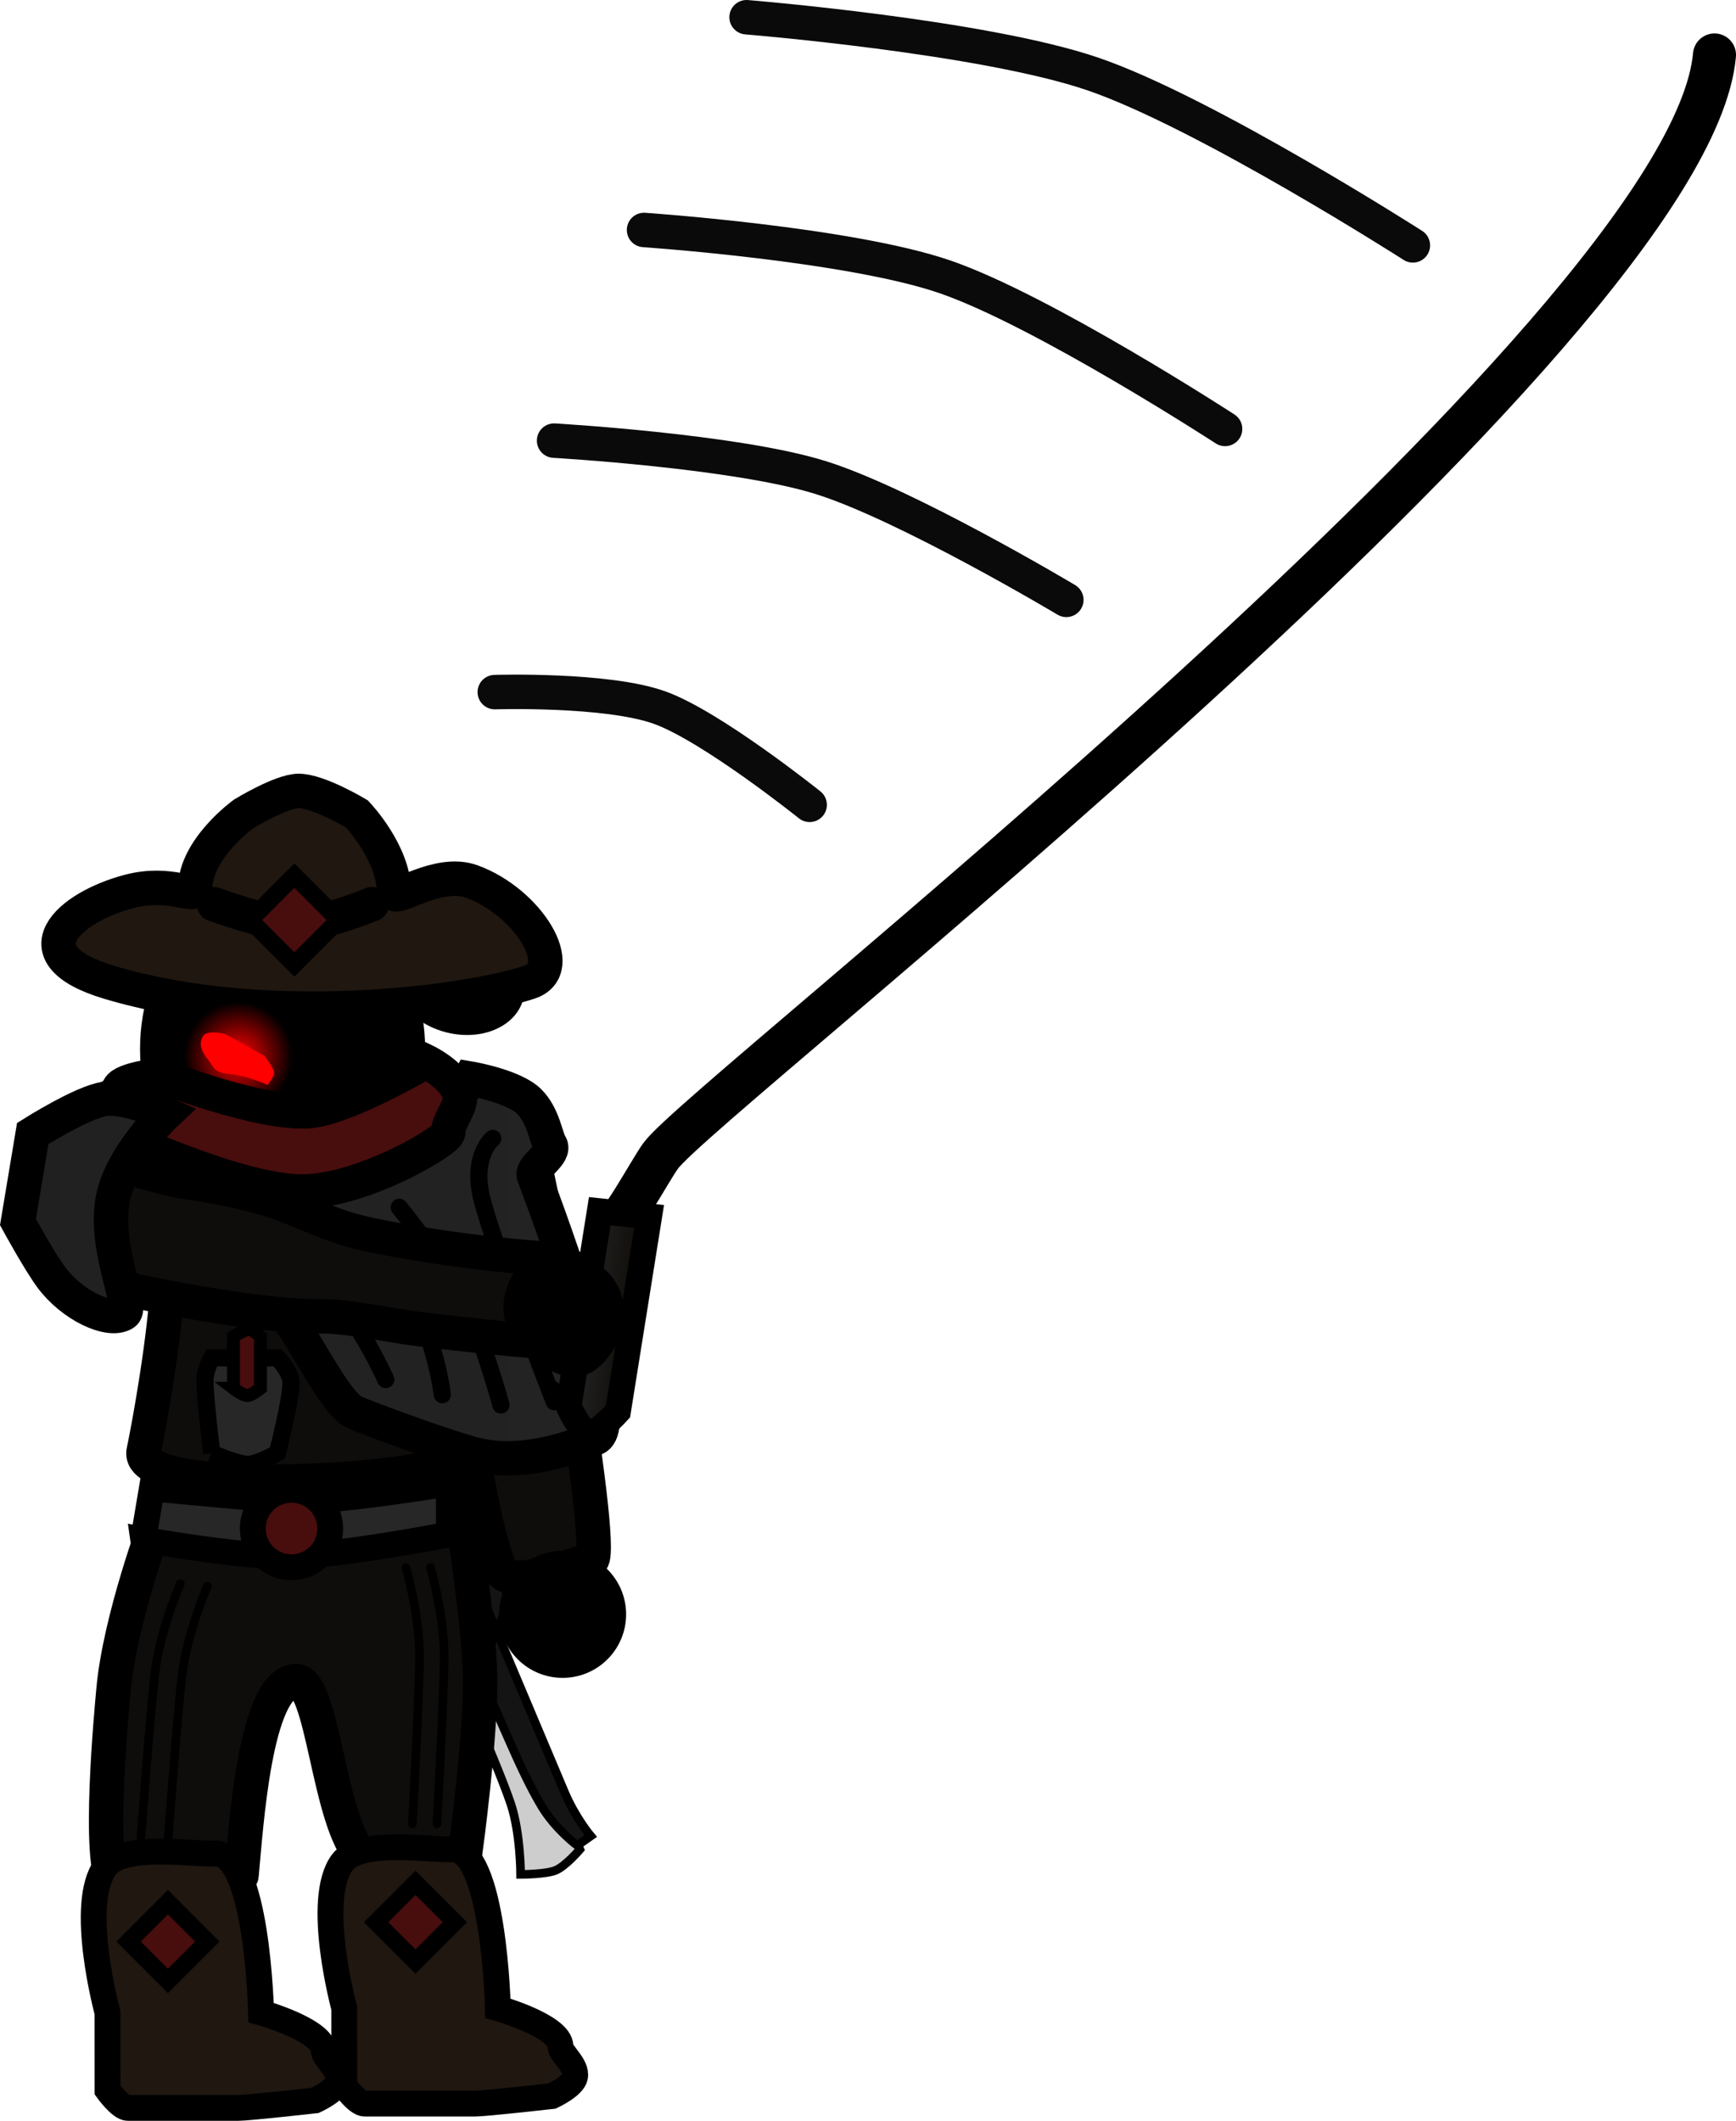 <svg version="1.1" xmlns="http://www.w3.org/2000/svg" xmlns:xlink="http://www.w3.org/1999/xlink" width="100.814" height="123.145" viewBox="0,0,100.814,123.145"><defs><linearGradient x1="225.259" y1="145.971" x2="257.777" y2="145.971" gradientUnits="userSpaceOnUse" id="color-1"><stop offset="0" stop-color="#202020"/><stop offset="1" stop-color="#232323"/></linearGradient><radialGradient cx="236.616" cy="133.656" r="3.167" gradientUnits="userSpaceOnUse" id="color-2"><stop offset="0" stop-color="#ff0000"/><stop offset="1" stop-color="#ff0000" stop-opacity="0"/></radialGradient><linearGradient x1="224.671" y1="139.991" x2="234.814" y2="139.991" gradientUnits="userSpaceOnUse" id="color-3"><stop offset="0" stop-color="#202020"/><stop offset="1" stop-color="#232323"/></linearGradient><linearGradient x1="256.491" y1="150.096" x2="259.357" y2="150.4" gradientUnits="userSpaceOnUse" id="color-4"><stop offset="0" stop-color="#222222"/><stop offset="1" stop-color="#100d09"/></linearGradient></defs><g transform="translate(-222.77,-72.318)"><g data-paper-data="{&quot;isPaintingLayer&quot;:true}" fill-rule="nonzero" stroke-linejoin="miter" stroke-miterlimit="10" stroke-dasharray="" stroke-dashoffset="0" style="mix-blend-mode: normal"><path d="M322.335,75.51c-1.47,16.127 -58.736,60.5 -61.198,63.92c-0.677,0.94 -2.47,4.351 -3.08,4.382" fill="none" stroke="#000000" stroke-width="2.5" stroke-linecap="round"/><path d="M254.947,97.903c0,0 10.522,0.603 15.454,2.136c4.983,1.549 14.294,7.11 14.294,7.11" fill="none" stroke="#0a0a0a" stroke-width="2" stroke-linecap="round"/><path d="M266.126,73.318c0,0 13.748,1.118 20.12,3.3c6.522,2.233 18.573,9.948 18.573,9.948" fill="none" stroke="#0a0a0a" stroke-width="2" stroke-linecap="round"/><path d="M251.503,112.505c0,0 6.491,-0.203 9.568,0.898c3.017,1.08 8.718,5.648 8.718,5.648" fill="none" stroke="#0a0a0a" stroke-width="2" stroke-linecap="round"/><path d="M260.171,85.671c0,0 11.892,0.81 17.448,2.712c5.689,1.948 16.295,8.841 16.295,8.841" fill="none" stroke="#0a0a0a" stroke-width="2" stroke-linecap="round"/><path d="M248.536,132.22c-2.08,-0.599 -3.388,-2.397 -2.922,-4.016c0.466,-1.619 2.53,-2.445 4.61,-1.846c2.08,0.599 3.388,2.397 2.922,4.016c-0.466,1.619 -2.53,2.445 -4.61,1.846z" fill="#000000" stroke="none" stroke-width="0" stroke-linecap="butt"/><path d="M256.447,179.704c0,0 -0.823,0.966 -1.404,1.211c-0.566,0.238 -2.039,0.24 -2.039,0.24c0,0 -0.005,-2.405 -0.568,-4.089c-0.84,-2.51 -3.981,-9.51 -3.981,-9.51l2.439,-1.028z" fill="#cdcdcd" stroke="#000000" stroke-width="0.5" stroke-linecap="butt"/><path d="M251.157,165.949c0,0 1.74,4.128 2.642,6.269c0.455,1.08 1.146,2.719 1.74,4.129c0.641,1.522 1.537,2.579 1.537,2.579l-0.782,0.55c0,0 -1.264,-0.939 -2.065,-2.27c-0.708,-1.176 -1.363,-2.641 -1.797,-3.618c-0.922,-2.076 -3.045,-6.893 -3.045,-6.893l1.769,-0.746z" fill="#141414" stroke="#000000" stroke-width="0.5" stroke-linecap="butt"/><path d="M250.561,167.877l-1.961,0.826c0,0 -1.389,-3.295 -1.678,-3.983c-0.095,-0.227 0.112,-0.794 0.274,-0.862c0.343,-0.145 1.419,-0.598 1.419,-0.598z" fill="#191919" stroke="#000000" stroke-width="0.5" stroke-linecap="butt"/><path d="M252.678,150.714c0,0 1.772,-0.391 2.31,0.212c0.179,0.2 0.08,1.903 -0.079,2.153c-0.628,0.562 -2.399,1.964 -3.396,3.643c-0.312,0.481 -1.065,0.918 -1.189,1.532c-0.061,0.301 0.152,0.839 0.07,1.084c0.229,0.686 0.705,2.093 1.161,3.384c0.454,1.284 1.145,2.256 0.975,2.701c-0.366,0.961 -0.619,1.575 -0.619,1.575l-0.909,0.35l-3.549,-8.318c0,0 0.959,-3.451 1.936,-4.497c0.963,-1.031 3.287,-3.817 3.287,-3.817z" fill="#141414" stroke="#000000" stroke-width="1" stroke-linecap="butt"/><path d="M251.611,167.028c0,0 -0.189,0.633 -0.418,0.729c-0.166,0.07 -0.826,-0.205 -0.826,-0.205l-2.921,-6.932l1.243,-0.524z" fill="#cdcdcd" stroke="#000000" stroke-width="0.5" stroke-linecap="butt"/><path d="M248.857,163.256l-0.955,0.403c0,0 -0.229,-0.594 -0.276,-0.891c-0.042,-0.266 0.009,-0.81 0.009,-0.81l0.615,-0.259z" fill="#cdcdcd" stroke="none" stroke-width="0" stroke-linecap="butt"/><path d="M250.419,164.23l-1.192,0.502l-2.118,-5.503l0.733,-1.112z" fill="#cdcdcd" stroke="#000000" stroke-width="0.5" stroke-linecap="butt"/><path d="M251.325,167.117c0,0 0.114,0.1 0.119,0.228c0.004,0.101 -0.096,0.23 -0.124,0.281c-0.059,0.108 -0.362,0.162 -0.362,0.162l-1.739,-0.175l0.205,-0.653l1.9,0.157z" fill="#cdcdcd" stroke="none" stroke-width="0" stroke-linecap="butt"/><path d="M249.991,167.326l-0.735,0.31l-0.653,-1.548l0.735,-0.31z" fill="#cdcdcd" stroke="none" stroke-width="0" stroke-linecap="butt"/><path d="M249.793,165.603l-2.469,1.057l-0.196,-0.365l2.517,-1.044z" fill="#cdcdcd" stroke="none" stroke-width="0" stroke-linecap="butt"/><path d="M250.868,167.502c-0.039,-0.093 0.03,-0.21 0.154,-0.262c0.124,-0.052 0.256,-0.019 0.295,0.073c0.039,0.093 -0.03,0.21 -0.154,0.262c-0.124,0.052 -0.256,0.019 -0.295,-0.073z" fill="#000000" stroke="none" stroke-width="0" stroke-linecap="butt"/><path d="M248.85,163.464c-0.102,-0.241 0.061,-0.54 0.363,-0.667c0.302,-0.127 0.629,-0.035 0.731,0.206c0.102,0.241 -0.061,0.54 -0.363,0.667c-0.302,0.127 -0.629,0.035 -0.731,-0.206z" fill="#2b2b2b" stroke="none" stroke-width="0" stroke-linecap="butt"/><path d="M249.607,163.659c0,0 -0.399,0.506 -0.622,0.651c-0.213,0.138 -0.694,0.235 -0.694,0.235l-0.196,-0.465c0,0 0.41,-0.036 0.564,-0.122c0.134,-0.074 0.309,-0.362 0.309,-0.362z" fill="#2b2b2b" stroke="none" stroke-width="0" stroke-linecap="butt"/><path d="M249.041,163.367c-0.062,-0.148 0.036,-0.33 0.219,-0.407c0.183,-0.077 0.382,-0.02 0.444,0.128c0.062,0.148 -0.036,0.33 -0.219,0.407c-0.183,0.077 -0.382,0.02 -0.444,-0.128z" fill="#000000" stroke="none" stroke-width="0" stroke-linecap="butt"/><path d="M247.731,165.121c-0.188,-0.447 -0.152,-0.889 0.08,-0.987c0.233,-0.098 0.574,0.185 0.763,0.632c0.188,0.447 0.152,0.889 -0.08,0.987c-0.233,0.098 -0.574,-0.185 -0.763,-0.632z" fill="#000000" stroke="none" stroke-width="0" stroke-linecap="butt"/><path d="M247.602,164.562c-0.077,-0.183 0.049,-0.41 0.282,-0.508c0.233,-0.098 0.484,-0.029 0.561,0.153c0.077,0.183 -0.049,0.41 -0.282,0.508c-0.233,0.098 -0.484,0.029 -0.561,-0.153z" fill="#2b2b2b" stroke="none" stroke-width="0" stroke-linecap="butt"/><path d="M247.739,164.549c-0.046,-0.109 0.029,-0.244 0.168,-0.303c0.139,-0.058 0.288,-0.018 0.334,0.091c0.046,0.109 -0.029,0.244 -0.168,0.303c-0.139,0.058 -0.288,0.018 -0.334,-0.091z" fill="#000000" stroke="none" stroke-width="0" stroke-linecap="butt"/><path d="M250.311,158.668c0,0 1.278,-0.345 2.14,0.08c0.648,0.291 0.993,0.912 0.987,0.932c0.175,0.362 -0.596,1.142 -0.771,1.28c-0.328,0.26 -1.508,0.6 -1.508,0.6l-0.221,-0.589c0,0 1.856,-0.098 1.929,-1.089c-0.442,-1.185 -2.477,-0.587 -2.477,-0.587z" data-paper-data="{&quot;index&quot;:null}" fill="#cdcdcd" stroke="none" stroke-width="0" stroke-linecap="butt"/><path d="M251.778,159.368c0,0 0.499,-0.003 0.51,0.052c0.01,0.053 -0.375,0.273 -0.375,0.273c0,0 -0.563,0.252 -0.699,0.411c-0.114,0.132 -0.344,0.565 -0.344,0.565l-0.218,-0.498c0,0 0.146,-0.264 0.264,-0.402c0.134,-0.156 0.862,-0.401 0.862,-0.401z" fill="#cdcdcd" stroke="none" stroke-width="0" stroke-linecap="butt"/><path d="M244.199,160.511c0,0 1.077,-0.437 1.696,-0.196c0.467,0.181 0.497,0.864 0.571,1.058c0.061,0.159 0.117,0.302 0.157,0.399c0.116,0.275 0.901,0.333 0.901,0.333c0,0 -0.06,0.285 -0.061,0.427c-0,0.119 0.059,0.37 0.059,0.37c0,0 -0.996,-0.154 -1.331,-0.475c-0.164,-0.158 -0.288,-0.245 -0.453,-0.555c-0.085,-0.159 -0.18,-0.424 -0.248,-0.567c-0.135,-0.285 -0.967,0.027 -0.967,0.027c0,0 -0.565,-0.106 -0.614,-0.232c-0.045,-0.115 0.29,-0.587 0.29,-0.587z" fill="#cdcdcd" stroke="#000000" stroke-width="0.5" stroke-linecap="butt"/><path d="M247.483,162.744c0,0 0.04,0.185 0.068,0.252c0.042,0.1 0.14,0.301 0.14,0.301c0,0 -0.971,-0.054 -1.363,-0.191c-0.381,-0.133 -0.872,-0.768 -0.872,-0.768c0,0 -0.228,-0.198 -0.25,-0.422c-0.021,-0.213 0.215,-0.51 0.238,-0.56c0.05,-0.108 0.263,0.478 0.263,0.478c0,0 0.491,0.605 0.814,0.754c0.281,0.129 0.961,0.155 0.961,0.155z" fill="#191919" stroke="#000000" stroke-width="0.5" stroke-linecap="butt"/><path d="M246.458,133.228c0,4.836 -3.258,8.756 -7.278,8.756c-4.02,0 -7.278,-3.92 -7.278,-8.756c0,-4.836 3.258,-8.756 7.278,-8.756c4.02,0 7.278,3.92 7.278,8.756z" fill="#000000" stroke="#000000" stroke-width="2" stroke-linecap="butt"/><path d="M229.361,170.438c0.37,-4.093 2.508,-9.81 2.508,-9.81c0,0 0.949,0.648 3.232,0.562c1.322,-0.05 14.415,-1.448 14.415,-1.448c0,0 1.088,6.771 1.134,9.972c0.05,3.449 -0.845,10.032 -0.845,10.032c0,0 -3.982,2.25 -5.923,0.448c-2.08,-1.931 -2.301,-10.42 -3.977,-10.269c-2.338,0.21 -2.843,8.455 -3.111,11.297c-0.028,0.298 -5.373,2.879 -7.357,0.511c-1.025,-1.224 -0.192,-10.016 -0.076,-11.293z" fill="#0e0d0c" stroke="#000000" stroke-width="2" stroke-linecap="butt"/><path d="M231.115,156.578c0.311,-1.475 1.255,-6.599 1.421,-10.239c0.003,-0.07 -1.786,0.876 -4.719,1.059c-2.487,0.156 -2.733,-6.659 -2.5,-7.476c0.42,-1.47 2.87,-3.647 4.502,-4.206c0.372,-0.127 3.724,0.051 3.724,0.051c0,0 3.877,1.78 5.616,1.798c2.26,0.024 5.418,-1.294 5.418,-1.294c0,0 7.876,-0.465 8.426,1.654c0.08,0.307 0.517,1.245 0.842,2.196c0.381,1.113 4.342,23.303 3.195,22.81c-0.255,-0.11 -4.695,1.897 -5.238,0.493c-2.239,-5.788 -3.241,-22.89 -3.365,-22.678c-0.92,1.574 -0.349,4.555 -0.32,5.715c0.157,6.164 0.49,9.161 0.477,10.595c-0.011,1.211 -18.075,2.351 -17.478,-0.48z" fill="#0e0d0c" stroke="#000000" stroke-width="2" stroke-linecap="butt"/><path d="M229.094,129.35c-5.398,-1.616 -2.308,-4.354 1.168,-5.269c2.45,-0.644 3.842,0.456 3.842,-0.167c0,-2.312 2.815,-4.339 2.815,-4.339c0,0 2.18,-1.333 3.196,-1.333c1.157,0 3.378,1.333 3.378,1.333c0,0 2.159,2.248 2.159,4.559c0,0.595 2.521,-1.357 4.519,-0.63c3.277,1.192 5.663,5.08 3.34,5.846c-3.624,1.196 -15.215,2.755 -24.416,0z" fill="#1f1710" stroke="#000000" stroke-width="2" stroke-linecap="butt"/><path d="M234.803,133.78c-0.478,-0.604 -0.416,-0.998 -0.25,-1.288c0.239,-0.42 1.305,-0.127 1.305,-0.127l2.282,1.275c0,0 0.5,0.671 0.547,0.926c0.043,0.237 -0.379,0.752 -0.379,0.752c0,0 -1.082,-0.521 -2.144,-0.632c-1.017,-0.106 -0.882,-0.301 -1.36,-0.905z" fill="#ff0000" stroke="none" stroke-width="0" stroke-linecap="butt"/><path d="M242.763,188.928c0,0 -1.726,-6.319 -0.115,-8.476c1.041,-1.393 5.198,-0.687 6.326,-0.762c2.497,-0.165 2.709,9.238 2.709,9.238c0,0 3.636,1.022 3.636,2.219c0,0.393 0.978,1.099 0.842,1.766c-0.112,0.551 -1.343,1.114 -1.343,1.114c0,0 -3.872,0.434 -4.443,0.434c-1.894,0 -5.415,0 -6.434,0c-0.435,0 -1.176,-1.028 -1.176,-1.028z" fill="#1f1710" stroke="#000000" stroke-width="1.5" stroke-linecap="butt"/><path d="M244.612,183.929l2.287,-2.287l2.287,2.287l-2.287,2.287z" fill="#480d0d" stroke="#000000" stroke-width="1" stroke-linecap="butt"/><path d="M229.013,189.178c0,0 -1.726,-6.319 -0.115,-8.476c1.041,-1.393 5.198,-0.687 6.326,-0.762c2.497,-0.165 2.709,9.238 2.709,9.238c0,0 3.636,1.022 3.636,2.219c0,0.393 0.978,1.099 0.842,1.766c-0.112,0.551 -1.343,1.114 -1.343,1.114c0,0 -3.872,0.434 -4.443,0.434c-1.894,0 -5.415,0 -6.434,0c-0.435,0 -1.176,-1.028 -1.176,-1.028z" fill="#1f1710" stroke="#000000" stroke-width="1.5" stroke-linecap="butt"/><path d="M230.237,185.054l2.287,-2.287l2.287,2.287l-2.287,2.287z" fill="#480d0d" stroke="#000000" stroke-width="1" stroke-linecap="butt"/><path d="M231.087,161.714l0.5,-2.967c0,0 7.925,0.742 8.125,0.742c2.976,0 9.125,-1.039 9.125,-1.039v2.967c0,0 -6.34,1.24 -9.377,1.265c-2.87,0.024 -8.373,-0.969 -8.373,-0.969z" fill="#272727" stroke="#000000" stroke-width="1.5" stroke-linecap="butt"/><path d="M251.754,166.054c0,-2.037 1.651,-3.688 3.688,-3.688c2.037,0 3.688,1.651 3.688,3.688c0,2.037 -1.651,3.688 -3.688,3.688c-2.037,0 -3.688,-1.651 -3.688,-3.688z" fill="#000000" stroke="none" stroke-width="0" stroke-linecap="butt"/><path d="M227.805,140.325c-0.826,-1.587 1.032,-3.125 1.032,-3.125c0,0 8.771,2.554 12.959,2.372c1.168,-0.051 3.302,-0.639 4.751,-1.369c2.549,-1.283 3.539,-3.254 3.539,-3.254c0,0 2.49,0.424 3.399,1.312c0.843,0.824 0.974,2.101 1.239,2.515c0.343,0.536 -1.028,1.252 -0.963,1.762c0.012,0.093 5.623,14.498 3.562,15.302c-0.669,0.261 -4.066,1.752 -7.158,0.881c-2.208,-0.622 -6.508,-2.238 -6.866,-2.426c-1.388,-0.73 -3.642,-6.094 -4.586,-6.084c-5.223,0.054 -8.836,-3.905 -10.907,-7.886z" fill="url(#color-1)" stroke="#000000" stroke-width="2" stroke-linecap="butt"/><path d="M244.366,124.822c0,0 -2.776,1.167 -4.5,1.167c-1.53,0 -4.667,-1.167 -4.667,-1.167" fill="none" stroke="#000000" stroke-width="2" stroke-linecap="round"/><path d="M239.866,128.317l-2.578,-2.578l2.578,-2.578l2.578,2.578z" fill="#480d0d" stroke="#000000" stroke-width="1" stroke-linecap="butt"/><path d="M233.449,133.656c0,-1.749 1.418,-3.167 3.167,-3.167c1.749,0 3.167,1.418 3.167,3.167c0,1.749 -1.418,3.167 -3.167,3.167c-1.749,0 -3.167,-1.418 -3.167,-3.167z" fill="url(#color-2)" stroke="none" stroke-width="0" stroke-linecap="butt"/><path d="M237.449,161.072c0,-1.243 1.007,-2.25 2.25,-2.25c1.243,0 2.25,1.007 2.25,2.25c0,1.243 -1.007,2.25 -2.25,2.25c-1.243,0 -2.25,-1.007 -2.25,-2.25z" fill="#480d0d" stroke="#000000" stroke-width="1.5" stroke-linecap="butt"/><path d="M230.956,178.991c0,0 0.53,-7.118 0.807,-9.494c0.294,-2.52 1.479,-5.22 1.479,-5.22" fill="none" stroke="#000000" stroke-width="0.5" stroke-linecap="round"/><path d="M232.528,179.133c0,0 0.53,-7.118 0.807,-9.494c0.294,-2.52 1.479,-5.22 1.479,-5.22" fill="none" stroke="#000000" stroke-width="0.5" stroke-linecap="round"/><path d="M247.768,163.333c0,0 0.829,2.83 0.797,5.367c-0.031,2.392 -0.419,9.519 -0.419,9.519" data-paper-data="{&quot;index&quot;:null}" fill="none" stroke="#000000" stroke-width="0.5" stroke-linecap="round"/><path d="M246.339,163.333c0,0 0.829,2.83 0.797,5.367c-0.031,2.392 -0.419,9.519 -0.419,9.519" data-paper-data="{&quot;index&quot;:null}" fill="none" stroke="#000000" stroke-width="0.5" stroke-linecap="round"/><path d="M230.129,138.441c0,0 -0.792,-2.28 -0.451,-2.951c0.264,-0.519 2.326,-0.738 2.326,-0.738c0,0 5.911,2.315 8.734,2.081c2.172,-0.18 6.766,-2.883 6.766,-2.883c0,0 1.575,0.759 1.946,1.863c0.231,0.687 -0.693,1.606 -0.649,2.26c0.03,0.446 -4.852,3.359 -8.372,3.429c-3.52,0.069 -10.299,-3.061 -10.299,-3.061z" fill="#480d0d" stroke="#000000" stroke-width="2" stroke-linecap="butt"/><path d="M254.956,153.705c0,0 -3.608,-9.231 -4.227,-11.88c-0.567,-2.427 0.656,-3.406 0.656,-3.406" fill="none" stroke="#000000" stroke-width="1" stroke-linecap="round"/><path d="M230.528,141.419c0,0 2.357,2.068 5.475,3.422c0.957,0.416 3.551,0.481 5.492,2.086c1.941,1.604 3.676,5.493 3.676,5.493" fill="none" stroke="#000000" stroke-width="1" stroke-linecap="round"/><path d="M236.956,143.133c0,0 6.088,1.407 7.879,2.612c2.969,1.997 3.621,7.555 3.621,7.555" fill="none" stroke="#000000" stroke-width="1" stroke-linecap="round"/><path d="M245.956,142.419c0,0 2.778,3.455 3.72,5.286c1.02,1.982 2.185,6.19 2.185,6.19" fill="none" stroke="#000000" stroke-width="1" stroke-linecap="round"/><path d="M235.065,156.686c0,0 -0.395,-3.195 -0.395,-4.211c0,-0.605 0.395,-1.316 0.395,-1.316h3.816c0,0 0.789,0.803 0.789,1.447c0,1.02 -0.789,4.079 -0.789,4.079c0,0 -1.111,0.658 -1.711,0.658c-0.665,0 -2.105,-0.658 -2.105,-0.658z" fill="#272727" stroke="#000000" stroke-width="1" stroke-linecap="butt"/><path d="M236.325,152.931v-3c0,0 0.621,-0.417 0.899,-0.417c0.24,0 0.672,0.417 0.672,0.417v3c0,0 -0.515,0.417 -0.756,0.417c-0.278,0 -0.816,-0.417 -0.816,-0.417z" fill="#480d0d" stroke="#000000" stroke-width="0.75" stroke-linecap="butt"/><path d="M226.814,144.443c0,0 -0.373,-4.488 1.364,-4.585c1.527,-0.086 2.888,0.594 5.017,1.033c0.241,0.05 2.857,0.364 5.091,1.045c2.018,0.615 3.541,1.575 6.011,2.087c4.973,1.03 9.732,1.349 9.732,1.349l-1.167,4.738c0,0 -2.629,-0.229 -5.836,-0.631c-1.854,-0.233 -4.013,-0.745 -5.681,-0.731c-4.42,0.036 -12.755,-1.917 -12.755,-1.917z" fill="#0e0d0c" stroke="#000000" stroke-width="2" stroke-linecap="butt"/><path d="M224.671,138.133c0,0 2.87,-1.811 4.158,-2.002c1.283,-0.19 3.556,0.859 3.556,0.859c0,0 -2.342,2.215 -2.978,4.577c-0.793,2.946 1.179,6.629 0.563,7.017c-0.874,0.55 -3.047,-0.501 -4.23,-2.112c-0.707,-0.962 -1.927,-3.196 -1.927,-3.196z" fill="url(#color-3)" stroke="#000000" stroke-width="2" stroke-linecap="butt"/><path d="M255.79,153.975l1.811,-11.328l2.865,0.303l-1.811,11.328c0,0 -1.208,1.331 -1.693,1.279c-0.47,-0.05 -1.173,-1.583 -1.173,-1.583z" fill="url(#color-4)" stroke="#000000" stroke-width="1.5" stroke-linecap="butt"/><path d="M253.09,150.653c-1.727,-1.621 -1.177,-3.954 0.172,-5.211c1.349,-1.257 2.986,-0.962 4.713,0.659c1.727,1.621 1.034,4.239 -0.315,5.496c-1.349,1.257 -2.843,0.676 -4.57,-0.944z" fill="#000000" stroke="none" stroke-width="0" stroke-linecap="butt"/></g></g></svg>